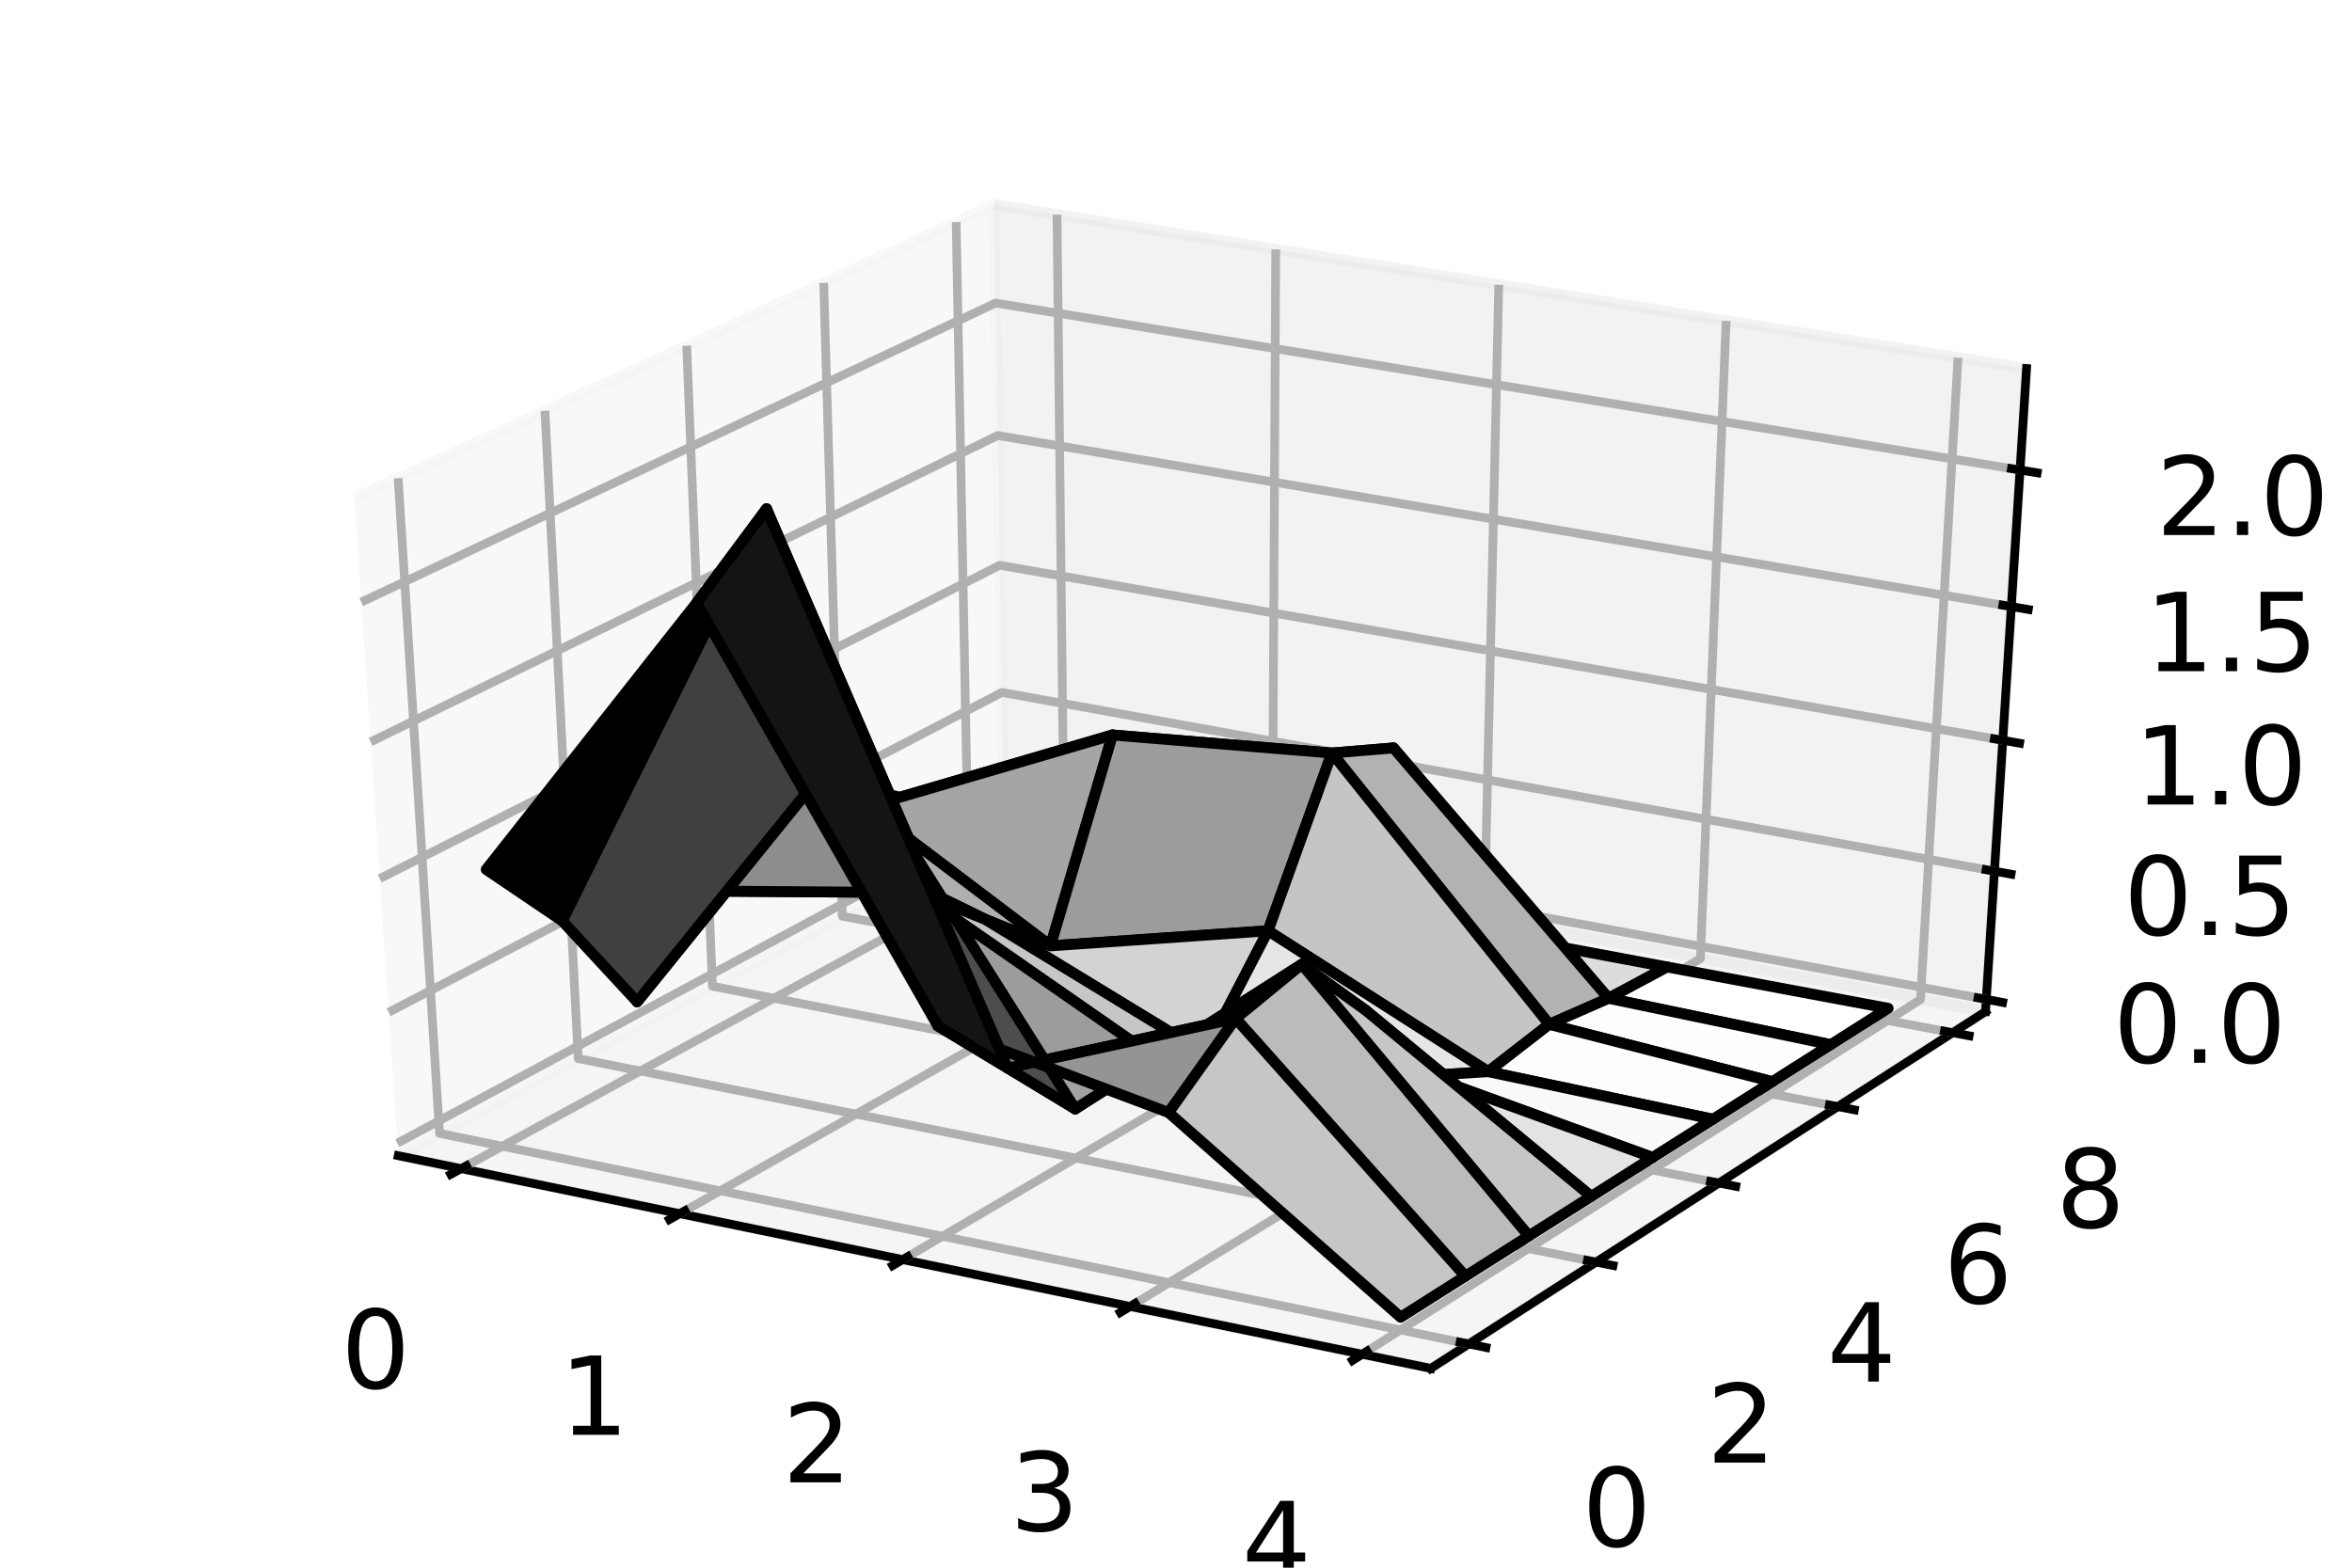 <?xml version="1.0" encoding="utf-8" standalone="no"?>
<!DOCTYPE svg PUBLIC "-//W3C//DTD SVG 1.1//EN"
  "http://www.w3.org/Graphics/SVG/1.1/DTD/svg11.dtd">
<!-- Created with matplotlib (https://matplotlib.org/) -->
<svg height="144pt" version="1.1" viewBox="0 0 216 144" width="216pt" xmlns="http://www.w3.org/2000/svg" xmlns:xlink="http://www.w3.org/1999/xlink">
 <defs>
  <style type="text/css">
*{stroke-linecap:butt;stroke-linejoin:round;}
  </style>
 </defs>
 <g id="figure_1">
  <g id="patch_1">
   <path d="M 0 144 
L 216 144 
L 216 0 
L 0 0 
z
" style="fill:#ffffff;"/>
  </g>
  <g id="patch_2">
   <path d="M 10.8 133.2 
L 205.2 133.2 
L 205.2 10.8 
L 10.8 10.8 
z
" style="fill:#ffffff;"/>
  </g>
  <g id="pane3d_1">
   <g id="patch_3">
    <path d="M 36.571 106.154 
L 92.209 76.144 
L 91.283 18.801 
L 32.542 45.764 
" style="fill:#f2f2f2;opacity:0.5;stroke:#f2f2f2;stroke-linejoin:miter;"/>
   </g>
  </g>
  <g id="pane3d_2">
   <g id="patch_4">
    <path d="M 92.209 76.144 
L 182.338 92.922 
L 186.109 33.849 
L 91.283 18.801 
" style="fill:#e6e6e6;opacity:0.5;stroke:#e6e6e6;stroke-linejoin:miter;"/>
   </g>
  </g>
  <g id="pane3d_3">
   <g id="patch_5">
    <path d="M 36.571 106.154 
L 131.398 125.694 
L 182.338 92.922 
L 92.209 76.144 
" style="fill:#ececec;opacity:0.5;stroke:#ececec;stroke-linejoin:miter;"/>
   </g>
  </g>
  <g id="axis3d_1">
   <g id="line2d_1">
    <path d="M 36.571 106.154 
L 131.398 125.694 
" style="fill:none;stroke:#000000;stroke-linecap:square;stroke-width:0.8;"/>
   </g>
   <g id="Line3DCollection_1">
    <path d="M 42.352 107.345 
L 97.721 77.17 
L 97.07 19.719 
" style="fill:none;stroke:#b0b0b0;stroke-width:0.8;"/>
    <path d="M 62.426 111.482 
L 116.844 80.73 
L 117.16 22.907 
" style="fill:none;stroke:#b0b0b0;stroke-width:0.8;"/>
    <path d="M 82.901 115.701 
L 136.319 84.355 
L 137.64 26.157 
" style="fill:none;stroke:#b0b0b0;stroke-width:0.8;"/>
    <path d="M 103.788 120.005 
L 156.158 88.048 
L 158.522 29.471 
" style="fill:none;stroke:#b0b0b0;stroke-width:0.8;"/>
    <path d="M 125.1 124.396 
L 176.371 91.811 
L 179.818 32.85 
" style="fill:none;stroke:#b0b0b0;stroke-width:0.8;"/>
   </g>
   <g id="xtick_1">
    <g id="line2d_2">
     <path d="M 42.829 107.085 
L 41.396 107.866 
" style="fill:none;stroke:#000000;stroke-linecap:square;stroke-width:0.8;"/>
    </g>
    <g id="text_1">
     <!-- 0 -->
     <defs>
      <path d="M 31.781 66.406 
Q 24.172 66.406 20.328 58.906 
Q 16.5 51.422 16.5 36.375 
Q 16.5 21.391 20.328 13.891 
Q 24.172 6.391 31.781 6.391 
Q 39.453 6.391 43.281 13.891 
Q 47.125 21.391 47.125 36.375 
Q 47.125 51.422 43.281 58.906 
Q 39.453 66.406 31.781 66.406 
z
M 31.781 74.219 
Q 44.047 74.219 50.516 64.516 
Q 56.984 54.828 56.984 36.375 
Q 56.984 17.969 50.516 8.266 
Q 44.047 -1.422 31.781 -1.422 
Q 19.531 -1.422 13.062 8.266 
Q 6.594 17.969 6.594 36.375 
Q 6.594 54.828 13.062 64.516 
Q 19.531 74.219 31.781 74.219 
z
" id="DejaVuSans-48"/>
     </defs>
     <g transform="translate(31.318 127.52)scale(0.1 -0.1)">
      <use xlink:href="#DejaVuSans-48"/>
     </g>
    </g>
   </g>
   <g id="xtick_2">
    <g id="line2d_3">
     <path d="M 62.896 111.217 
L 61.486 112.013 
" style="fill:none;stroke:#000000;stroke-linecap:square;stroke-width:0.8;"/>
    </g>
    <g id="text_2">
     <!-- 1 -->
     <defs>
      <path d="M 12.406 8.297 
L 28.516 8.297 
L 28.516 63.922 
L 10.984 60.406 
L 10.984 69.391 
L 28.422 72.906 
L 38.281 72.906 
L 38.281 8.297 
L 54.391 8.297 
L 54.391 0 
L 12.406 0 
z
" id="DejaVuSans-49"/>
     </defs>
     <g transform="translate(51.388 131.796)scale(0.1 -0.1)">
      <use xlink:href="#DejaVuSans-49"/>
     </g>
    </g>
   </g>
   <g id="xtick_3">
    <g id="line2d_4">
     <path d="M 83.362 115.43 
L 81.978 116.243 
" style="fill:none;stroke:#000000;stroke-linecap:square;stroke-width:0.8;"/>
    </g>
    <g id="text_3">
     <!-- 2 -->
     <defs>
      <path d="M 19.188 8.297 
L 53.609 8.297 
L 53.609 0 
L 7.328 0 
L 7.328 8.297 
Q 12.938 14.109 22.625 23.891 
Q 32.328 33.688 34.812 36.531 
Q 39.547 41.844 41.422 45.531 
Q 43.312 49.219 43.312 52.781 
Q 43.312 58.594 39.234 62.25 
Q 35.156 65.922 28.609 65.922 
Q 23.969 65.922 18.812 64.312 
Q 13.672 62.703 7.812 59.422 
L 7.812 69.391 
Q 13.766 71.781 18.938 73 
Q 24.125 74.219 28.422 74.219 
Q 39.75 74.219 46.484 68.547 
Q 53.219 62.891 53.219 53.422 
Q 53.219 48.922 51.531 44.891 
Q 49.859 40.875 45.406 35.406 
Q 44.188 33.984 37.641 27.219 
Q 31.109 20.453 19.188 8.297 
z
" id="DejaVuSans-50"/>
     </defs>
     <g transform="translate(71.859 136.158)scale(0.1 -0.1)">
      <use xlink:href="#DejaVuSans-50"/>
     </g>
    </g>
   </g>
   <g id="xtick_4">
    <g id="line2d_5">
     <path d="M 104.24 119.729 
L 102.882 120.557 
" style="fill:none;stroke:#000000;stroke-linecap:square;stroke-width:0.8;"/>
    </g>
    <g id="text_4">
     <!-- 3 -->
     <defs>
      <path d="M 40.578 39.312 
Q 47.656 37.797 51.625 33 
Q 55.609 28.219 55.609 21.188 
Q 55.609 10.406 48.188 4.484 
Q 40.766 -1.422 27.094 -1.422 
Q 22.516 -1.422 17.656 -0.516 
Q 12.797 0.391 7.625 2.203 
L 7.625 11.719 
Q 11.719 9.328 16.594 8.109 
Q 21.484 6.891 26.812 6.891 
Q 36.078 6.891 40.938 10.547 
Q 45.797 14.203 45.797 21.188 
Q 45.797 27.641 41.281 31.266 
Q 36.766 34.906 28.719 34.906 
L 20.219 34.906 
L 20.219 43.016 
L 29.109 43.016 
Q 36.375 43.016 40.234 45.922 
Q 44.094 48.828 44.094 54.297 
Q 44.094 59.906 40.109 62.906 
Q 36.141 65.922 28.719 65.922 
Q 24.656 65.922 20.016 65.031 
Q 15.375 64.156 9.812 62.312 
L 9.812 71.094 
Q 15.438 72.656 20.344 73.438 
Q 25.25 74.219 29.594 74.219 
Q 40.828 74.219 47.359 69.109 
Q 53.906 64.016 53.906 55.328 
Q 53.906 49.266 50.438 45.094 
Q 46.969 40.922 40.578 39.312 
z
" id="DejaVuSans-51"/>
     </defs>
     <g transform="translate(92.745 140.608)scale(0.1 -0.1)">
      <use xlink:href="#DejaVuSans-51"/>
     </g>
    </g>
   </g>
   <g id="xtick_5">
    <g id="line2d_6">
     <path d="M 125.543 124.115 
L 124.213 124.96 
" style="fill:none;stroke:#000000;stroke-linecap:square;stroke-width:0.8;"/>
    </g>
    <g id="text_5">
     <!-- 4 -->
     <defs>
      <path d="M 37.797 64.312 
L 12.891 25.391 
L 37.797 25.391 
z
M 35.203 72.906 
L 47.609 72.906 
L 47.609 25.391 
L 58.016 25.391 
L 58.016 17.188 
L 47.609 17.188 
L 47.609 0 
L 37.797 0 
L 37.797 17.188 
L 4.891 17.188 
L 4.891 26.703 
z
" id="DejaVuSans-52"/>
     </defs>
     <g transform="translate(114.057 145.148)scale(0.1 -0.1)">
      <use xlink:href="#DejaVuSans-52"/>
     </g>
    </g>
   </g>
  </g>
  <g id="axis3d_2">
   <g id="line2d_7">
    <path d="M 182.338 92.922 
L 131.398 125.694 
" style="fill:none;stroke:#000000;stroke-linecap:square;stroke-width:0.8;"/>
   </g>
   <g id="Line3DCollection_2">
    <path d="M 36.564 43.917 
L 40.367 104.107 
L 134.885 123.451 
" style="fill:none;stroke:#b0b0b0;stroke-width:0.8;"/>
    <path d="M 50.045 37.73 
L 53.103 97.237 
L 146.571 115.933 
" style="fill:none;stroke:#b0b0b0;stroke-width:0.8;"/>
    <path d="M 63.064 31.754 
L 65.426 90.59 
L 157.86 108.67 
" style="fill:none;stroke:#b0b0b0;stroke-width:0.8;"/>
    <path d="M 75.645 25.979 
L 77.355 84.156 
L 168.771 101.65 
" style="fill:none;stroke:#b0b0b0;stroke-width:0.8;"/>
    <path d="M 87.81 20.395 
L 88.908 77.925 
L 179.325 94.86 
" style="fill:none;stroke:#b0b0b0;stroke-width:0.8;"/>
   </g>
   <g id="xtick_6">
    <g id="line2d_8">
     <path d="M 134.094 123.289 
L 136.468 123.775 
" style="fill:none;stroke:#000000;stroke-linecap:square;stroke-width:0.8;"/>
    </g>
    <g id="text_6">
     <!-- 0 -->
     <g transform="translate(145.296 142.045)scale(0.1 -0.1)">
      <use xlink:href="#DejaVuSans-48"/>
     </g>
    </g>
   </g>
   <g id="xtick_7">
    <g id="line2d_9">
     <path d="M 145.789 115.776 
L 148.136 116.246 
" style="fill:none;stroke:#000000;stroke-linecap:square;stroke-width:0.8;"/>
    </g>
    <g id="text_7">
     <!-- 2 -->
     <g transform="translate(156.736 134.344)scale(0.1 -0.1)">
      <use xlink:href="#DejaVuSans-50"/>
     </g>
    </g>
   </g>
   <g id="xtick_8">
    <g id="line2d_10">
     <path d="M 157.087 108.519 
L 159.406 108.972 
" style="fill:none;stroke:#000000;stroke-linecap:square;stroke-width:0.8;"/>
    </g>
    <g id="text_8">
     <!-- 4 -->
     <g transform="translate(167.788 126.905)scale(0.1 -0.1)">
      <use xlink:href="#DejaVuSans-52"/>
     </g>
    </g>
   </g>
   <g id="xtick_9">
    <g id="line2d_11">
     <path d="M 168.008 101.504 
L 170.3 101.942 
" style="fill:none;stroke:#000000;stroke-linecap:square;stroke-width:0.8;"/>
    </g>
    <g id="text_9">
     <!-- 6 -->
     <defs>
      <path d="M 33.016 40.375 
Q 26.375 40.375 22.484 35.828 
Q 18.609 31.297 18.609 23.391 
Q 18.609 15.531 22.484 10.953 
Q 26.375 6.391 33.016 6.391 
Q 39.656 6.391 43.531 10.953 
Q 47.406 15.531 47.406 23.391 
Q 47.406 31.297 43.531 35.828 
Q 39.656 40.375 33.016 40.375 
z
M 52.594 71.297 
L 52.594 62.312 
Q 48.875 64.062 45.094 64.984 
Q 41.312 65.922 37.594 65.922 
Q 27.828 65.922 22.672 59.328 
Q 17.531 52.734 16.797 39.406 
Q 19.672 43.656 24.016 45.922 
Q 28.375 48.188 33.594 48.188 
Q 44.578 48.188 50.953 41.516 
Q 57.328 34.859 57.328 23.391 
Q 57.328 12.156 50.688 5.359 
Q 44.047 -1.422 33.016 -1.422 
Q 20.359 -1.422 13.672 8.266 
Q 6.984 17.969 6.984 36.375 
Q 6.984 53.656 15.188 63.938 
Q 23.391 74.219 37.203 74.219 
Q 40.922 74.219 44.703 73.484 
Q 48.484 72.75 52.594 71.297 
z
" id="DejaVuSans-54"/>
     </defs>
     <g transform="translate(178.47 119.714)scale(0.1 -0.1)">
      <use xlink:href="#DejaVuSans-54"/>
     </g>
    </g>
   </g>
   <g id="xtick_10">
    <g id="line2d_12">
     <path d="M 178.57 94.719 
L 180.835 95.143 
" style="fill:none;stroke:#000000;stroke-linecap:square;stroke-width:0.8;"/>
    </g>
    <g id="text_10">
     <!-- 8 -->
     <defs>
      <path d="M 31.781 34.625 
Q 24.75 34.625 20.719 30.859 
Q 16.703 27.094 16.703 20.516 
Q 16.703 13.922 20.719 10.156 
Q 24.75 6.391 31.781 6.391 
Q 38.812 6.391 42.859 10.172 
Q 46.922 13.969 46.922 20.516 
Q 46.922 27.094 42.891 30.859 
Q 38.875 34.625 31.781 34.625 
z
M 21.922 38.812 
Q 15.578 40.375 12.031 44.719 
Q 8.5 49.078 8.5 55.328 
Q 8.5 64.062 14.719 69.141 
Q 20.953 74.219 31.781 74.219 
Q 42.672 74.219 48.875 69.141 
Q 55.078 64.062 55.078 55.328 
Q 55.078 49.078 51.531 44.719 
Q 48 40.375 41.703 38.812 
Q 48.828 37.156 52.797 32.312 
Q 56.781 27.484 56.781 20.516 
Q 56.781 9.906 50.312 4.234 
Q 43.844 -1.422 31.781 -1.422 
Q 19.734 -1.422 13.25 4.234 
Q 6.781 9.906 6.781 20.516 
Q 6.781 27.484 10.781 32.312 
Q 14.797 37.156 21.922 38.812 
z
M 18.312 54.391 
Q 18.312 48.734 21.844 45.562 
Q 25.391 42.391 31.781 42.391 
Q 38.141 42.391 41.719 45.562 
Q 45.312 48.734 45.312 54.391 
Q 45.312 60.062 41.719 63.234 
Q 38.141 66.406 31.781 66.406 
Q 25.391 66.406 21.844 63.234 
Q 18.312 60.062 18.312 54.391 
z
" id="DejaVuSans-56"/>
     </defs>
     <g transform="translate(188.802 112.759)scale(0.1 -0.1)">
      <use xlink:href="#DejaVuSans-56"/>
     </g>
    </g>
   </g>
  </g>
  <g id="axis3d_3">
   <g id="line2d_13">
    <path d="M 182.338 92.922 
L 186.109 33.849 
" style="fill:none;stroke:#000000;stroke-linecap:square;stroke-width:0.8;"/>
   </g>
   <g id="Line3DCollection_3">
    <path d="M 182.41 91.798 
L 92.191 75.051 
L 36.494 105.007 
" style="fill:none;stroke:#b0b0b0;stroke-width:0.8;"/>
    <path d="M 183.161 80.024 
L 92.006 63.603 
L 35.692 92.986 
" style="fill:none;stroke:#b0b0b0;stroke-width:0.8;"/>
    <path d="M 183.929 68 
L 91.818 51.922 
L 34.873 80.702 
" style="fill:none;stroke:#b0b0b0;stroke-width:0.8;"/>
    <path d="M 184.713 55.72 
L 91.625 40.002 
L 34.035 68.147 
" style="fill:none;stroke:#b0b0b0;stroke-width:0.8;"/>
    <path d="M 185.513 43.173 
L 91.429 27.836 
L 33.179 55.31 
" style="fill:none;stroke:#b0b0b0;stroke-width:0.8;"/>
   </g>
   <g id="xtick_11">
    <g id="line2d_14">
     <path d="M 181.657 91.658 
L 183.917 92.078 
" style="fill:none;stroke:#000000;stroke-linecap:square;stroke-width:0.8;"/>
    </g>
    <g id="text_11">
     <!-- 0.0 -->
     <defs>
      <path d="M 10.688 12.406 
L 21 12.406 
L 21 0 
L 10.688 0 
z
" id="DejaVuSans-46"/>
     </defs>
     <g transform="translate(194.066 97.621)scale(0.1 -0.1)">
      <use xlink:href="#DejaVuSans-48"/>
      <use x="63.623" xlink:href="#DejaVuSans-46"/>
      <use x="95.41" xlink:href="#DejaVuSans-48"/>
     </g>
    </g>
   </g>
   <g id="xtick_12">
    <g id="line2d_15">
     <path d="M 182.4 79.887 
L 184.685 80.298 
" style="fill:none;stroke:#000000;stroke-linecap:square;stroke-width:0.8;"/>
    </g>
    <g id="text_12">
     <!-- 0.5 -->
     <defs>
      <path d="M 10.797 72.906 
L 49.516 72.906 
L 49.516 64.594 
L 19.828 64.594 
L 19.828 46.734 
Q 21.969 47.469 24.109 47.828 
Q 26.266 48.188 28.422 48.188 
Q 40.625 48.188 47.75 41.5 
Q 54.891 34.812 54.891 23.391 
Q 54.891 11.625 47.562 5.094 
Q 40.234 -1.422 26.906 -1.422 
Q 22.312 -1.422 17.547 -0.641 
Q 12.797 0.141 7.719 1.703 
L 7.719 11.625 
Q 12.109 9.234 16.797 8.062 
Q 21.484 6.891 26.703 6.891 
Q 35.156 6.891 40.078 11.328 
Q 45.016 15.766 45.016 23.391 
Q 45.016 31 40.078 35.438 
Q 35.156 39.891 26.703 39.891 
Q 22.75 39.891 18.812 39.016 
Q 14.891 38.141 10.797 36.281 
z
" id="DejaVuSans-53"/>
     </defs>
     <g transform="translate(195.019 85.881)scale(0.1 -0.1)">
      <use xlink:href="#DejaVuSans-48"/>
      <use x="63.623" xlink:href="#DejaVuSans-46"/>
      <use x="95.41" xlink:href="#DejaVuSans-53"/>
     </g>
    </g>
   </g>
   <g id="xtick_13">
    <g id="line2d_16">
     <path d="M 183.159 67.866 
L 185.469 68.269 
" style="fill:none;stroke:#000000;stroke-linecap:square;stroke-width:0.8;"/>
    </g>
    <g id="text_13">
     <!-- 1.0 -->
     <g transform="translate(195.992 73.893)scale(0.1 -0.1)">
      <use xlink:href="#DejaVuSans-49"/>
      <use x="63.623" xlink:href="#DejaVuSans-46"/>
      <use x="95.41" xlink:href="#DejaVuSans-48"/>
     </g>
    </g>
   </g>
   <g id="xtick_14">
    <g id="line2d_17">
     <path d="M 183.935 55.588 
L 186.27 55.983 
" style="fill:none;stroke:#000000;stroke-linecap:square;stroke-width:0.8;"/>
    </g>
    <g id="text_14">
     <!-- 1.5 -->
     <g transform="translate(196.985 61.65)scale(0.1 -0.1)">
      <use xlink:href="#DejaVuSans-49"/>
      <use x="63.623" xlink:href="#DejaVuSans-46"/>
      <use x="95.41" xlink:href="#DejaVuSans-53"/>
     </g>
    </g>
   </g>
   <g id="xtick_15">
    <g id="line2d_18">
     <path d="M 184.727 43.045 
L 187.088 43.43 
" style="fill:none;stroke:#000000;stroke-linecap:square;stroke-width:0.8;"/>
    </g>
    <g id="text_15">
     <!-- 2.0 -->
     <g transform="translate(198 49.144)scale(0.1 -0.1)">
      <use xlink:href="#DejaVuSans-50"/>
      <use x="63.623" xlink:href="#DejaVuSans-46"/>
      <use x="95.41" xlink:href="#DejaVuSans-48"/>
     </g>
    </g>
   </g>
  </g>
  <g id="axes_1">
   <g id="Poly3DCollection_1">
    <path clip-path="url(#p3cb0faddf7)" d="M 88.656 78.015 
L 107.988 73.342 
L 113.62 81.448 
L 94.421 77.862 
z
" style="fill:#e6e6e6;stroke:#000000;"/>
    <path clip-path="url(#p3cb0faddf7)" d="M 107.988 73.342 
L 127.973 68.702 
L 133.177 85.101 
L 113.62 81.448 
z
" style="fill:#c9c9c9;stroke:#000000;"/>
    <path clip-path="url(#p3cb0faddf7)" d="M 82.647 73.231 
L 102.167 67.513 
L 107.988 73.342 
L 88.656 78.015 
z
" style="fill:#aeaeae;stroke:#000000;"/>
    <path clip-path="url(#p3cb0faddf7)" d="M 127.973 68.702 
L 147.724 91.701 
L 153.1 88.822 
L 133.177 85.101 
z
" style="fill:#dcdcdc;stroke:#000000;"/>
    <path clip-path="url(#p3cb0faddf7)" d="M 76.559 71.81 
L 96.474 86.882 
L 102.167 67.513 
L 82.647 73.231 
z
" style="fill:#a5a5a5;stroke:#000000;"/>
    <path clip-path="url(#p3cb0faddf7)" d="M 147.724 91.701 
L 168.128 95.956 
L 173.4 92.614 
L 153.1 88.822 
z
" style="fill:#ffffff;stroke:#000000;"/>
    <path clip-path="url(#p3cb0faddf7)" d="M 102.167 67.513 
L 122.315 69.172 
L 127.973 68.702 
L 107.988 73.342 
z
" style="fill:#7d7d7d;stroke:#000000;"/>
    <path clip-path="url(#p3cb0faddf7)" d="M 70.471 74.646 
L 90.463 84.439 
L 96.474 86.882 
L 76.559 71.81 
z
" style="fill:#afafaf;stroke:#000000;"/>
    <path clip-path="url(#p3cb0faddf7)" d="M 122.315 69.172 
L 142.271 94.093 
L 147.724 91.701 
L 127.973 68.702 
z
" style="fill:#b2b2b2;stroke:#000000;"/>
    <path clip-path="url(#p3cb0faddf7)" d="M 142.271 94.093 
L 162.767 99.354 
L 168.128 95.956 
L 147.724 91.701 
z
" style="fill:#fdfdfd;stroke:#000000;"/>
    <path clip-path="url(#p3cb0faddf7)" d="M 96.474 86.882 
L 116.452 85.497 
L 122.315 69.172 
L 102.167 67.513 
z
" style="fill:#9c9c9c;stroke:#000000;"/>
    <path clip-path="url(#p3cb0faddf7)" d="M 90.463 84.439 
L 110.627 96.734 
L 116.452 85.497 
L 96.474 86.882 
z
" style="fill:#d3d3d3;stroke:#000000;"/>
    <path clip-path="url(#p3cb0faddf7)" d="M 116.452 85.497 
L 136.672 98.437 
L 142.271 94.093 
L 122.315 69.172 
z
" style="fill:#c5c5c5;stroke:#000000;"/>
    <path clip-path="url(#p3cb0faddf7)" d="M 64.454 81.846 
L 84.291 81.987 
L 90.463 84.439 
L 70.471 74.646 
z
" style="fill:#a1a1a1;stroke:#000000;"/>
    <path clip-path="url(#p3cb0faddf7)" d="M 136.672 98.437 
L 157.316 102.809 
L 162.767 99.354 
L 142.271 94.093 
z
" style="fill:#fdfdfd;stroke:#000000;"/>
    <path clip-path="url(#p3cb0faddf7)" d="M 110.627 96.734 
L 131.064 98.798 
L 136.672 98.437 
L 116.452 85.497 
z
" style="fill:#e6e6e6;stroke:#000000;"/>
    <path clip-path="url(#p3cb0faddf7)" d="M 84.291 81.987 
L 104.724 96.189 
L 110.627 96.734 
L 90.463 84.439 
z
" style="fill:#c6c6c6;stroke:#000000;"/>
    <path clip-path="url(#p3cb0faddf7)" d="M 131.064 98.798 
L 151.773 106.322 
L 157.316 102.809 
L 136.672 98.437 
z
" style="fill:#f9f9f9;stroke:#000000;"/>
    <path clip-path="url(#p3cb0faddf7)" d="M 58.513 92.023 
L 77.631 68.391 
L 84.291 81.987 
L 64.454 81.846 
z
" style="fill:#8d8d8d;stroke:#000000;"/>
    <path clip-path="url(#p3cb0faddf7)" d="M 104.724 96.189 
L 125.413 92.794 
L 131.064 98.798 
L 110.627 96.734 
z
" style="fill:#d7d7d7;stroke:#000000;"/>
    <path clip-path="url(#p3cb0faddf7)" d="M 77.631 68.391 
L 98.744 101.859 
L 104.724 96.189 
L 84.291 81.987 
z
" style="fill:#9c9c9c;stroke:#000000;"/>
    <path clip-path="url(#p3cb0faddf7)" d="M 125.413 92.794 
L 146.135 109.896 
L 151.773 106.322 
L 131.064 98.798 
z
" style="fill:#e3e3e3;stroke:#000000;"/>
    <path clip-path="url(#p3cb0faddf7)" d="M 98.744 101.859 
L 119.549 88.579 
L 125.413 92.794 
L 104.724 96.189 
z
" style="fill:#b6b6b6;stroke:#000000;"/>
    <path clip-path="url(#p3cb0faddf7)" d="M 51.624 84.582 
L 70.394 46.743 
L 77.631 68.391 
L 58.513 92.023 
z
" style="fill:#404040;stroke:#000000;"/>
    <path clip-path="url(#p3cb0faddf7)" d="M 119.549 88.579 
L 140.4 113.531 
L 146.135 109.896 
L 125.413 92.794 
z
" style="fill:#c6c6c6;stroke:#000000;"/>
    <path clip-path="url(#p3cb0faddf7)" d="M 92.532 98.1 
L 113.476 93.558 
L 119.549 88.579 
L 98.744 101.859 
z
" style="fill:#a2a2a2;stroke:#000000;"/>
    <path clip-path="url(#p3cb0faddf7)" d="M 70.394 46.743 
L 92.532 98.1 
L 98.744 101.859 
L 77.631 68.391 
z
" style="fill:#4d4d4d;stroke:#000000;"/>
    <path clip-path="url(#p3cb0faddf7)" d="M 113.476 93.558 
L 134.565 117.23 
L 140.4 113.531 
L 119.549 88.579 
z
" style="fill:#bbbbbb;stroke:#000000;"/>
    <path clip-path="url(#p3cb0faddf7)" d="M 44.655 79.869 
L 63.972 55.385 
L 70.394 46.743 
L 51.624 84.582 
z
" style="stroke:#000000;"/>
    <path clip-path="url(#p3cb0faddf7)" d="M 86.129 94.235 
L 107.323 102.193 
L 113.476 93.558 
L 92.532 98.1 
z
" style="fill:#949494;stroke:#000000;"/>
    <path clip-path="url(#p3cb0faddf7)" d="M 107.323 102.193 
L 128.628 120.993 
L 134.565 117.23 
L 113.476 93.558 
z
" style="fill:#c6c6c6;stroke:#000000;"/>
    <path clip-path="url(#p3cb0faddf7)" d="M 63.972 55.385 
L 86.129 94.235 
L 92.532 98.1 
L 70.394 46.743 
z
" style="fill:#141414;stroke:#000000;"/>
   </g>
  </g>
 </g>
 <defs>
  <clipPath id="p3cb0faddf7">
   <rect height="122.4" width="194.4" x="10.8" y="10.8"/>
  </clipPath>
 </defs>
</svg>
